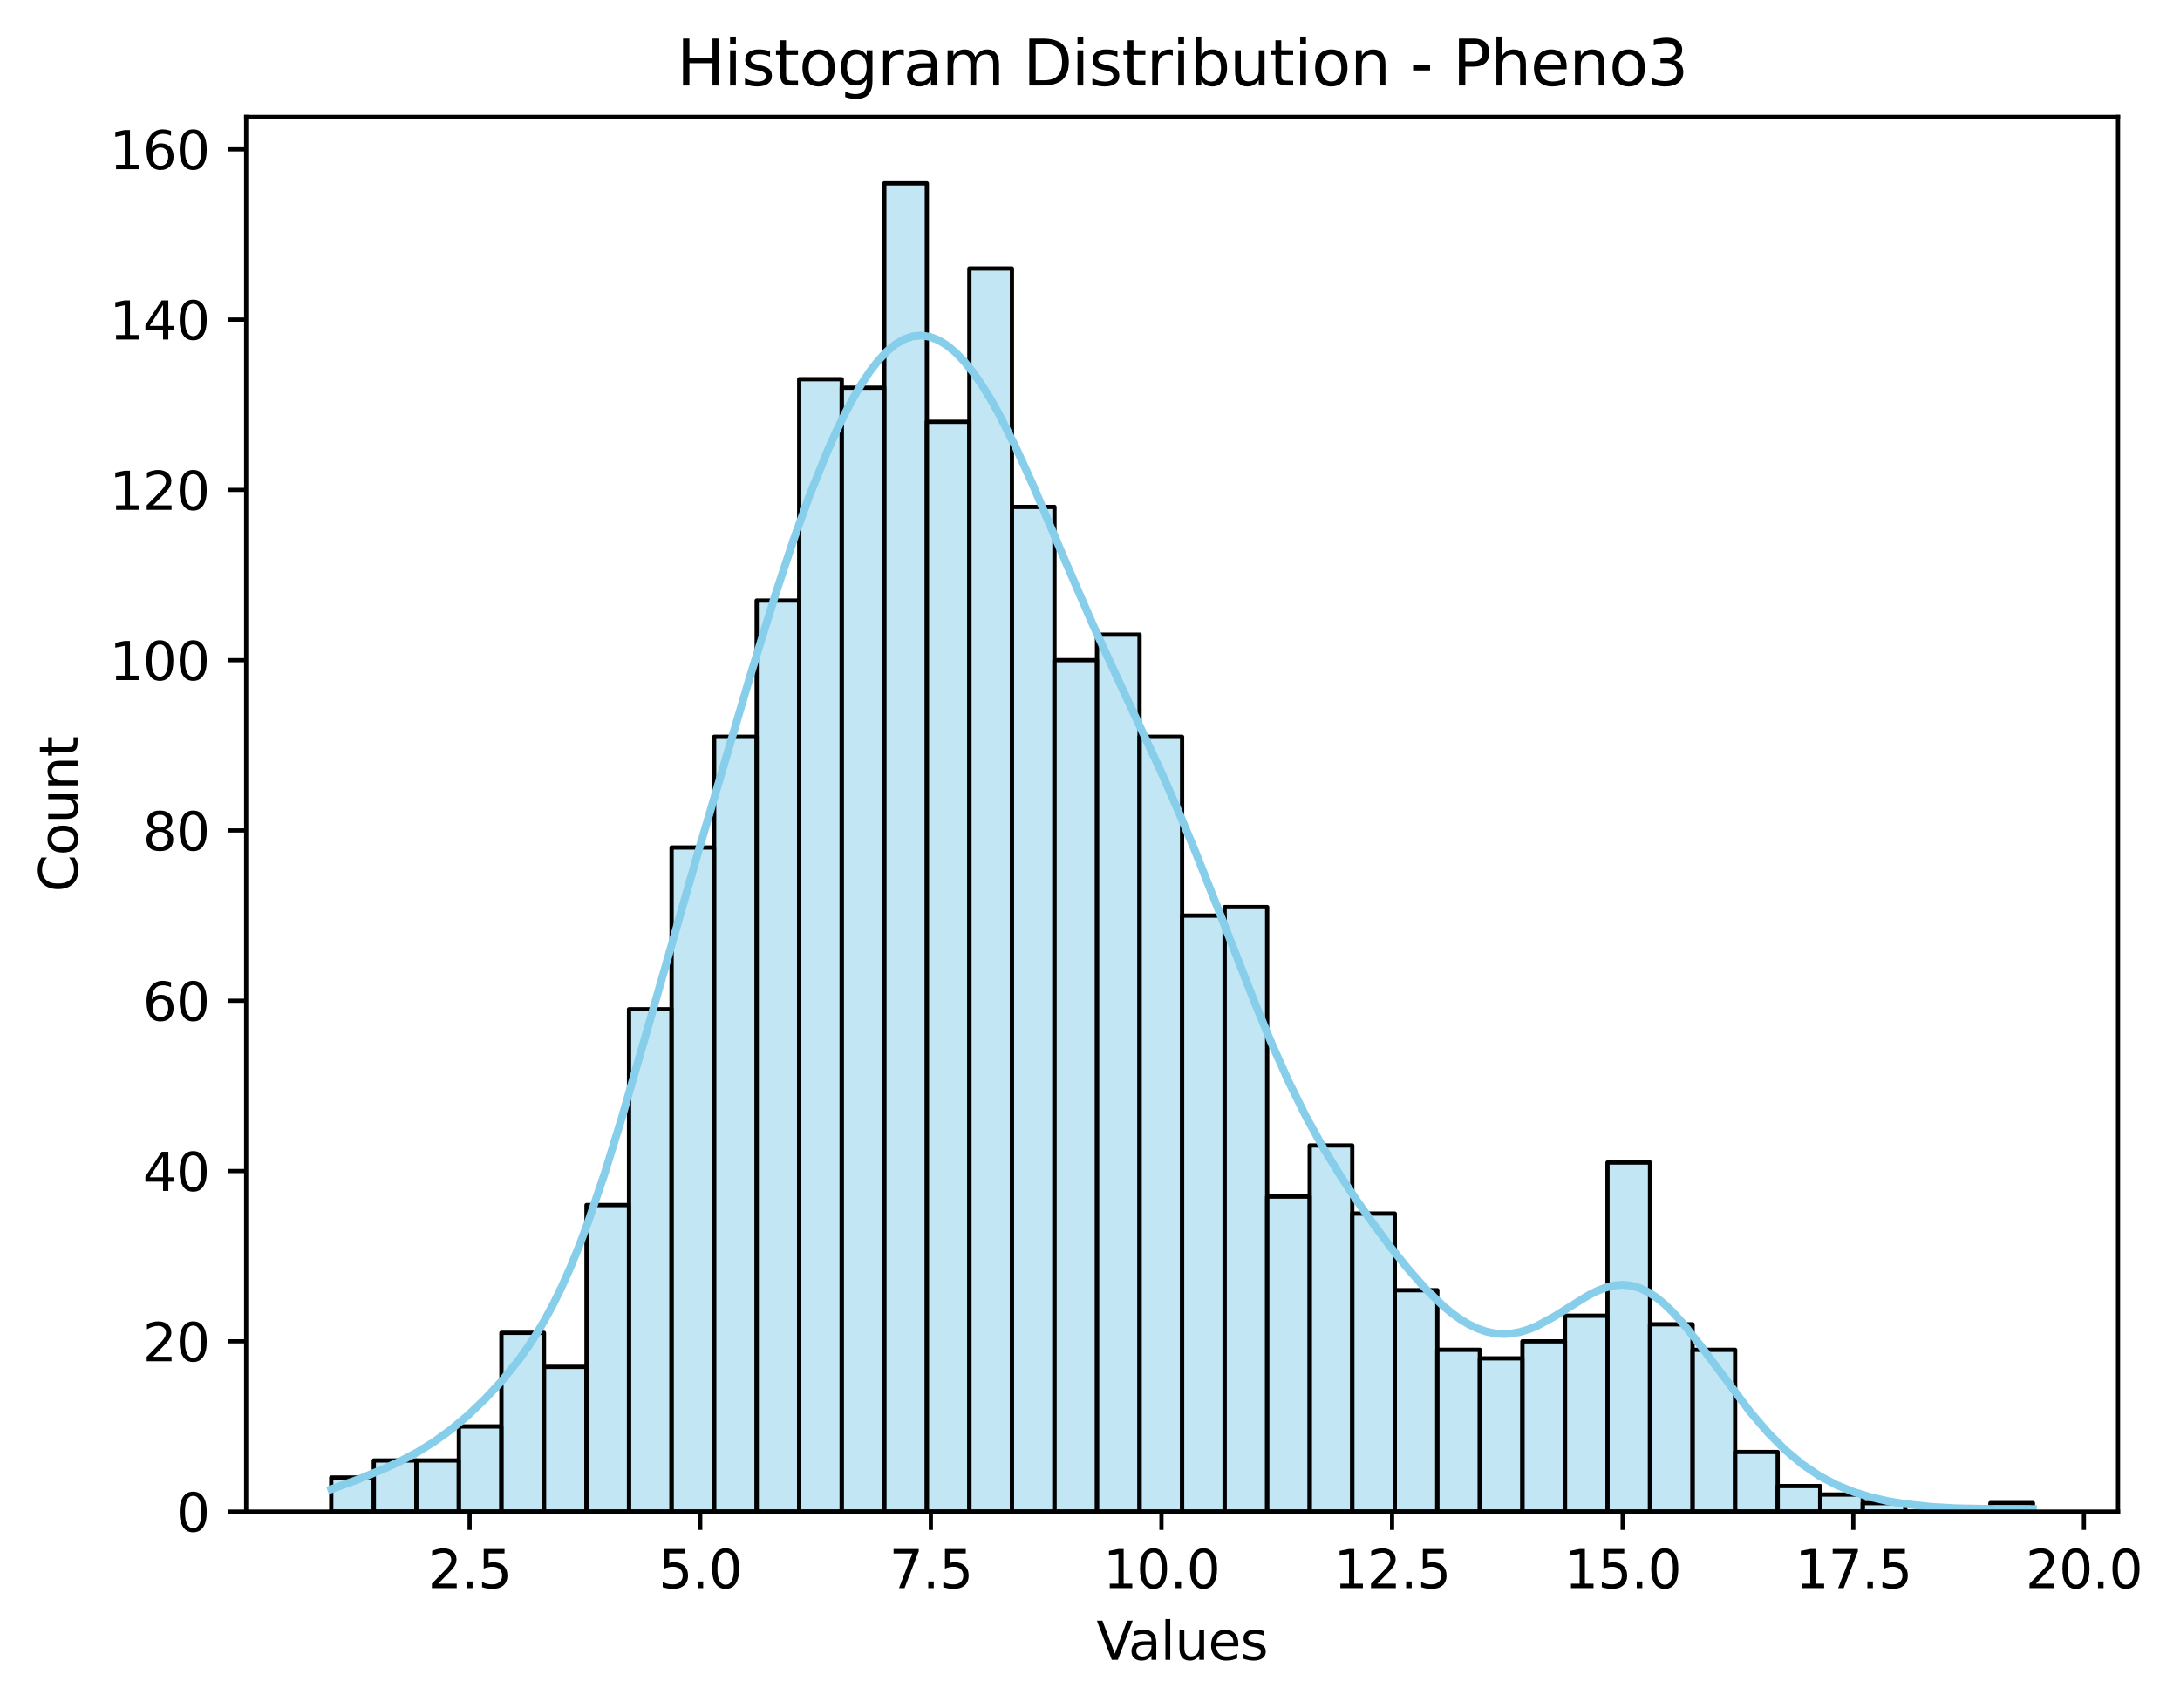 <?xml version="1.0" encoding="utf-8" standalone="no"?>
<!DOCTYPE svg PUBLIC "-//W3C//DTD SVG 1.1//EN"
  "http://www.w3.org/Graphics/SVG/1.1/DTD/svg11.dtd">
<svg xmlns:xlink="http://www.w3.org/1999/xlink" width="415.912pt" height="325.986pt" viewBox="0 0 415.912 325.986" xmlns="http://www.w3.org/2000/svg" version="1.1">
 <defs>
  <style type="text/css">*{stroke-linejoin: round; stroke-linecap: butt}</style>
 </defs>
 <g id="figure_1">
  <g id="patch_1">
   <path d="M 0 325.986 
L 415.912 325.986 
L 415.912 0 
L 0 0 
z
" style="fill: #ffffff"/>
  </g>
  <g id="axes_1">
   <g id="patch_2">
    <path d="M 46.966 288.43 
L 404.086 288.43 
L 404.086 22.318 
L 46.966 22.318 
z
" style="fill: #ffffff"/>
   </g>
   <g id="patch_3">
    <path d="M 63.198 288.43 
L 71.315 288.43 
L 71.315 281.932 
L 63.198 281.932 
z
" clip-path="url(#paf538c83ca)" style="fill: #87ceeb; fill-opacity: 0.5; stroke: #000000; stroke-width: 0.812; stroke-linejoin: miter"/>
   </g>
   <g id="patch_4">
    <path d="M 71.315 288.43 
L 79.431 288.43 
L 79.431 278.682 
L 71.315 278.682 
z
" clip-path="url(#paf538c83ca)" style="fill: #87ceeb; fill-opacity: 0.5; stroke: #000000; stroke-width: 0.812; stroke-linejoin: miter"/>
   </g>
   <g id="patch_5">
    <path d="M 79.431 288.43 
L 87.547 288.43 
L 87.547 278.682 
L 79.431 278.682 
z
" clip-path="url(#paf538c83ca)" style="fill: #87ceeb; fill-opacity: 0.5; stroke: #000000; stroke-width: 0.812; stroke-linejoin: miter"/>
   </g>
   <g id="patch_6">
    <path d="M 87.547 288.43 
L 95.664 288.43 
L 95.664 272.184 
L 87.547 272.184 
z
" clip-path="url(#paf538c83ca)" style="fill: #87ceeb; fill-opacity: 0.5; stroke: #000000; stroke-width: 0.812; stroke-linejoin: miter"/>
   </g>
   <g id="patch_7">
    <path d="M 95.664 288.43 
L 103.78 288.43 
L 103.78 254.313 
L 95.664 254.313 
z
" clip-path="url(#paf538c83ca)" style="fill: #87ceeb; fill-opacity: 0.5; stroke: #000000; stroke-width: 0.812; stroke-linejoin: miter"/>
   </g>
   <g id="patch_8">
    <path d="M 103.78 288.43 
L 111.897 288.43 
L 111.897 260.812 
L 103.78 260.812 
z
" clip-path="url(#paf538c83ca)" style="fill: #87ceeb; fill-opacity: 0.5; stroke: #000000; stroke-width: 0.812; stroke-linejoin: miter"/>
   </g>
   <g id="patch_9">
    <path d="M 111.897 288.43 
L 120.013 288.43 
L 120.013 229.944 
L 111.897 229.944 
z
" clip-path="url(#paf538c83ca)" style="fill: #87ceeb; fill-opacity: 0.5; stroke: #000000; stroke-width: 0.812; stroke-linejoin: miter"/>
   </g>
   <g id="patch_10">
    <path d="M 120.013 288.43 
L 128.129 288.43 
L 128.129 192.578 
L 120.013 192.578 
z
" clip-path="url(#paf538c83ca)" style="fill: #87ceeb; fill-opacity: 0.5; stroke: #000000; stroke-width: 0.812; stroke-linejoin: miter"/>
   </g>
   <g id="patch_11">
    <path d="M 128.129 288.43 
L 136.246 288.43 
L 136.246 161.71 
L 128.129 161.71 
z
" clip-path="url(#paf538c83ca)" style="fill: #87ceeb; fill-opacity: 0.5; stroke: #000000; stroke-width: 0.812; stroke-linejoin: miter"/>
   </g>
   <g id="patch_12">
    <path d="M 136.246 288.43 
L 144.362 288.43 
L 144.362 140.59 
L 136.246 140.59 
z
" clip-path="url(#paf538c83ca)" style="fill: #87ceeb; fill-opacity: 0.5; stroke: #000000; stroke-width: 0.812; stroke-linejoin: miter"/>
   </g>
   <g id="patch_13">
    <path d="M 144.362 288.43 
L 152.478 288.43 
L 152.478 114.596 
L 144.362 114.596 
z
" clip-path="url(#paf538c83ca)" style="fill: #87ceeb; fill-opacity: 0.5; stroke: #000000; stroke-width: 0.812; stroke-linejoin: miter"/>
   </g>
   <g id="patch_14">
    <path d="M 152.478 288.43 
L 160.595 288.43 
L 160.595 72.356 
L 152.478 72.356 
z
" clip-path="url(#paf538c83ca)" style="fill: #87ceeb; fill-opacity: 0.5; stroke: #000000; stroke-width: 0.812; stroke-linejoin: miter"/>
   </g>
   <g id="patch_15">
    <path d="M 160.595 288.43 
L 168.711 288.43 
L 168.711 73.981 
L 160.595 73.981 
z
" clip-path="url(#paf538c83ca)" style="fill: #87ceeb; fill-opacity: 0.5; stroke: #000000; stroke-width: 0.812; stroke-linejoin: miter"/>
   </g>
   <g id="patch_16">
    <path d="M 168.711 288.43 
L 176.827 288.43 
L 176.827 34.99 
L 168.711 34.99 
z
" clip-path="url(#paf538c83ca)" style="fill: #87ceeb; fill-opacity: 0.5; stroke: #000000; stroke-width: 0.812; stroke-linejoin: miter"/>
   </g>
   <g id="patch_17">
    <path d="M 176.827 288.43 
L 184.944 288.43 
L 184.944 80.479 
L 176.827 80.479 
z
" clip-path="url(#paf538c83ca)" style="fill: #87ceeb; fill-opacity: 0.5; stroke: #000000; stroke-width: 0.812; stroke-linejoin: miter"/>
   </g>
   <g id="patch_18">
    <path d="M 184.944 288.43 
L 193.06 288.43 
L 193.06 51.236 
L 184.944 51.236 
z
" clip-path="url(#paf538c83ca)" style="fill: #87ceeb; fill-opacity: 0.5; stroke: #000000; stroke-width: 0.812; stroke-linejoin: miter"/>
   </g>
   <g id="patch_19">
    <path d="M 193.06 288.43 
L 201.177 288.43 
L 201.177 96.726 
L 193.06 96.726 
z
" clip-path="url(#paf538c83ca)" style="fill: #87ceeb; fill-opacity: 0.5; stroke: #000000; stroke-width: 0.812; stroke-linejoin: miter"/>
   </g>
   <g id="patch_20">
    <path d="M 201.177 288.43 
L 209.293 288.43 
L 209.293 125.969 
L 201.177 125.969 
z
" clip-path="url(#paf538c83ca)" style="fill: #87ceeb; fill-opacity: 0.5; stroke: #000000; stroke-width: 0.812; stroke-linejoin: miter"/>
   </g>
   <g id="patch_21">
    <path d="M 209.293 288.43 
L 217.409 288.43 
L 217.409 121.095 
L 209.293 121.095 
z
" clip-path="url(#paf538c83ca)" style="fill: #87ceeb; fill-opacity: 0.5; stroke: #000000; stroke-width: 0.812; stroke-linejoin: miter"/>
   </g>
   <g id="patch_22">
    <path d="M 217.409 288.43 
L 225.526 288.43 
L 225.526 140.59 
L 217.409 140.59 
z
" clip-path="url(#paf538c83ca)" style="fill: #87ceeb; fill-opacity: 0.5; stroke: #000000; stroke-width: 0.812; stroke-linejoin: miter"/>
   </g>
   <g id="patch_23">
    <path d="M 225.526 288.43 
L 233.642 288.43 
L 233.642 174.707 
L 225.526 174.707 
z
" clip-path="url(#paf538c83ca)" style="fill: #87ceeb; fill-opacity: 0.5; stroke: #000000; stroke-width: 0.812; stroke-linejoin: miter"/>
   </g>
   <g id="patch_24">
    <path d="M 233.642 288.43 
L 241.758 288.43 
L 241.758 173.082 
L 233.642 173.082 
z
" clip-path="url(#paf538c83ca)" style="fill: #87ceeb; fill-opacity: 0.5; stroke: #000000; stroke-width: 0.812; stroke-linejoin: miter"/>
   </g>
   <g id="patch_25">
    <path d="M 241.758 288.43 
L 249.875 288.43 
L 249.875 228.319 
L 241.758 228.319 
z
" clip-path="url(#paf538c83ca)" style="fill: #87ceeb; fill-opacity: 0.5; stroke: #000000; stroke-width: 0.812; stroke-linejoin: miter"/>
   </g>
   <g id="patch_26">
    <path d="M 249.875 288.43 
L 257.991 288.43 
L 257.991 218.572 
L 249.875 218.572 
z
" clip-path="url(#paf538c83ca)" style="fill: #87ceeb; fill-opacity: 0.5; stroke: #000000; stroke-width: 0.812; stroke-linejoin: miter"/>
   </g>
   <g id="patch_27">
    <path d="M 257.991 288.43 
L 266.107 288.43 
L 266.107 231.569 
L 257.991 231.569 
z
" clip-path="url(#paf538c83ca)" style="fill: #87ceeb; fill-opacity: 0.5; stroke: #000000; stroke-width: 0.812; stroke-linejoin: miter"/>
   </g>
   <g id="patch_28">
    <path d="M 266.107 288.43 
L 274.224 288.43 
L 274.224 246.19 
L 266.107 246.19 
z
" clip-path="url(#paf538c83ca)" style="fill: #87ceeb; fill-opacity: 0.5; stroke: #000000; stroke-width: 0.812; stroke-linejoin: miter"/>
   </g>
   <g id="patch_29">
    <path d="M 274.224 288.43 
L 282.34 288.43 
L 282.34 257.562 
L 274.224 257.562 
z
" clip-path="url(#paf538c83ca)" style="fill: #87ceeb; fill-opacity: 0.5; stroke: #000000; stroke-width: 0.812; stroke-linejoin: miter"/>
   </g>
   <g id="patch_30">
    <path d="M 282.34 288.43 
L 290.457 288.43 
L 290.457 259.187 
L 282.34 259.187 
z
" clip-path="url(#paf538c83ca)" style="fill: #87ceeb; fill-opacity: 0.5; stroke: #000000; stroke-width: 0.812; stroke-linejoin: miter"/>
   </g>
   <g id="patch_31">
    <path d="M 290.457 288.43 
L 298.573 288.43 
L 298.573 255.938 
L 290.457 255.938 
z
" clip-path="url(#paf538c83ca)" style="fill: #87ceeb; fill-opacity: 0.5; stroke: #000000; stroke-width: 0.812; stroke-linejoin: miter"/>
   </g>
   <g id="patch_32">
    <path d="M 298.573 288.43 
L 306.689 288.43 
L 306.689 251.064 
L 298.573 251.064 
z
" clip-path="url(#paf538c83ca)" style="fill: #87ceeb; fill-opacity: 0.5; stroke: #000000; stroke-width: 0.812; stroke-linejoin: miter"/>
   </g>
   <g id="patch_33">
    <path d="M 306.689 288.43 
L 314.806 288.43 
L 314.806 221.821 
L 306.689 221.821 
z
" clip-path="url(#paf538c83ca)" style="fill: #87ceeb; fill-opacity: 0.5; stroke: #000000; stroke-width: 0.812; stroke-linejoin: miter"/>
   </g>
   <g id="patch_34">
    <path d="M 314.806 288.43 
L 322.922 288.43 
L 322.922 252.689 
L 314.806 252.689 
z
" clip-path="url(#paf538c83ca)" style="fill: #87ceeb; fill-opacity: 0.5; stroke: #000000; stroke-width: 0.812; stroke-linejoin: miter"/>
   </g>
   <g id="patch_35">
    <path d="M 322.922 288.43 
L 331.038 288.43 
L 331.038 257.562 
L 322.922 257.562 
z
" clip-path="url(#paf538c83ca)" style="fill: #87ceeb; fill-opacity: 0.5; stroke: #000000; stroke-width: 0.812; stroke-linejoin: miter"/>
   </g>
   <g id="patch_36">
    <path d="M 331.038 288.43 
L 339.155 288.43 
L 339.155 277.058 
L 331.038 277.058 
z
" clip-path="url(#paf538c83ca)" style="fill: #87ceeb; fill-opacity: 0.5; stroke: #000000; stroke-width: 0.812; stroke-linejoin: miter"/>
   </g>
   <g id="patch_37">
    <path d="M 339.155 288.43 
L 347.271 288.43 
L 347.271 283.556 
L 339.155 283.556 
z
" clip-path="url(#paf538c83ca)" style="fill: #87ceeb; fill-opacity: 0.5; stroke: #000000; stroke-width: 0.812; stroke-linejoin: miter"/>
   </g>
   <g id="patch_38">
    <path d="M 347.271 288.43 
L 355.387 288.43 
L 355.387 285.181 
L 347.271 285.181 
z
" clip-path="url(#paf538c83ca)" style="fill: #87ceeb; fill-opacity: 0.5; stroke: #000000; stroke-width: 0.812; stroke-linejoin: miter"/>
   </g>
   <g id="patch_39">
    <path d="M 355.387 288.43 
L 363.504 288.43 
L 363.504 286.806 
L 355.387 286.806 
z
" clip-path="url(#paf538c83ca)" style="fill: #87ceeb; fill-opacity: 0.5; stroke: #000000; stroke-width: 0.812; stroke-linejoin: miter"/>
   </g>
   <g id="patch_40">
    <path d="M 363.504 288.43 
L 371.62 288.43 
L 371.62 288.43 
L 363.504 288.43 
z
" clip-path="url(#paf538c83ca)" style="fill: #87ceeb; fill-opacity: 0.5; stroke: #000000; stroke-width: 0.812; stroke-linejoin: miter"/>
   </g>
   <g id="patch_41">
    <path d="M 371.62 288.43 
L 379.737 288.43 
L 379.737 288.43 
L 371.62 288.43 
z
" clip-path="url(#paf538c83ca)" style="fill: #87ceeb; fill-opacity: 0.5; stroke: #000000; stroke-width: 0.812; stroke-linejoin: miter"/>
   </g>
   <g id="patch_42">
    <path d="M 379.737 288.43 
L 387.853 288.43 
L 387.853 286.806 
L 379.737 286.806 
z
" clip-path="url(#paf538c83ca)" style="fill: #87ceeb; fill-opacity: 0.5; stroke: #000000; stroke-width: 0.812; stroke-linejoin: miter"/>
   </g>
   <g id="matplotlib.axis_1">
    <g id="xtick_1">
     <g id="line2d_1">
      <defs>
       <path id="mfb0c96a88d" d="M 0 0 
L 0 3.5 
" style="stroke: #000000; stroke-width: 0.8"/>
      </defs>
      <g>
       <use xlink:href="#mfb0c96a88d" x="89.597" y="288.43" style="stroke: #000000; stroke-width: 0.8"/>
      </g>
     </g>
     <g id="text_1">
      <!-- 2.5 -->
      <g transform="translate(81.645 303.029)scale(0.1 -0.1)">
       <defs>
        <path id="DejaVuSans-32" d="M 1228 531 
L 3431 531 
L 3431 0 
L 469 0 
L 469 531 
Q 828 903 1448 1529 
Q 2069 2156 2228 2338 
Q 2531 2678 2651 2914 
Q 2772 3150 2772 3378 
Q 2772 3750 2511 3984 
Q 2250 4219 1831 4219 
Q 1534 4219 1204 4116 
Q 875 4013 500 3803 
L 500 4441 
Q 881 4594 1212 4672 
Q 1544 4750 1819 4750 
Q 2544 4750 2975 4387 
Q 3406 4025 3406 3419 
Q 3406 3131 3298 2873 
Q 3191 2616 2906 2266 
Q 2828 2175 2409 1742 
Q 1991 1309 1228 531 
z
" transform="scale(0.016)"/>
        <path id="DejaVuSans-2e" d="M 684 794 
L 1344 794 
L 1344 0 
L 684 0 
L 684 794 
z
" transform="scale(0.016)"/>
        <path id="DejaVuSans-35" d="M 691 4666 
L 3169 4666 
L 3169 4134 
L 1269 4134 
L 1269 2991 
Q 1406 3038 1543 3061 
Q 1681 3084 1819 3084 
Q 2600 3084 3056 2656 
Q 3513 2228 3513 1497 
Q 3513 744 3044 326 
Q 2575 -91 1722 -91 
Q 1428 -91 1123 -41 
Q 819 9 494 109 
L 494 744 
Q 775 591 1075 516 
Q 1375 441 1709 441 
Q 2250 441 2565 725 
Q 2881 1009 2881 1497 
Q 2881 1984 2565 2268 
Q 2250 2553 1709 2553 
Q 1456 2553 1204 2497 
Q 953 2441 691 2322 
L 691 4666 
z
" transform="scale(0.016)"/>
       </defs>
       <use xlink:href="#DejaVuSans-32"/>
       <use xlink:href="#DejaVuSans-2e" x="63.623"/>
       <use xlink:href="#DejaVuSans-35" x="95.41"/>
      </g>
     </g>
    </g>
    <g id="xtick_2">
     <g id="line2d_2">
      <g>
       <use xlink:href="#mfb0c96a88d" x="133.594" y="288.43" style="stroke: #000000; stroke-width: 0.8"/>
      </g>
     </g>
     <g id="text_2">
      <!-- 5.0 -->
      <g transform="translate(125.643 303.029)scale(0.1 -0.1)">
       <defs>
        <path id="DejaVuSans-30" d="M 2034 4250 
Q 1547 4250 1301 3770 
Q 1056 3291 1056 2328 
Q 1056 1369 1301 889 
Q 1547 409 2034 409 
Q 2525 409 2770 889 
Q 3016 1369 3016 2328 
Q 3016 3291 2770 3770 
Q 2525 4250 2034 4250 
z
M 2034 4750 
Q 2819 4750 3233 4129 
Q 3647 3509 3647 2328 
Q 3647 1150 3233 529 
Q 2819 -91 2034 -91 
Q 1250 -91 836 529 
Q 422 1150 422 2328 
Q 422 3509 836 4129 
Q 1250 4750 2034 4750 
z
" transform="scale(0.016)"/>
       </defs>
       <use xlink:href="#DejaVuSans-35"/>
       <use xlink:href="#DejaVuSans-2e" x="63.623"/>
       <use xlink:href="#DejaVuSans-30" x="95.41"/>
      </g>
     </g>
    </g>
    <g id="xtick_3">
     <g id="line2d_3">
      <g>
       <use xlink:href="#mfb0c96a88d" x="177.592" y="288.43" style="stroke: #000000; stroke-width: 0.8"/>
      </g>
     </g>
     <g id="text_3">
      <!-- 7.5 -->
      <g transform="translate(169.64 303.029)scale(0.1 -0.1)">
       <defs>
        <path id="DejaVuSans-37" d="M 525 4666 
L 3525 4666 
L 3525 4397 
L 1831 0 
L 1172 0 
L 2766 4134 
L 525 4134 
L 525 4666 
z
" transform="scale(0.016)"/>
       </defs>
       <use xlink:href="#DejaVuSans-37"/>
       <use xlink:href="#DejaVuSans-2e" x="63.623"/>
       <use xlink:href="#DejaVuSans-35" x="95.41"/>
      </g>
     </g>
    </g>
    <g id="xtick_4">
     <g id="line2d_4">
      <g>
       <use xlink:href="#mfb0c96a88d" x="221.589" y="288.43" style="stroke: #000000; stroke-width: 0.8"/>
      </g>
     </g>
     <g id="text_4">
      <!-- 10.0 -->
      <g transform="translate(210.456 303.029)scale(0.1 -0.1)">
       <defs>
        <path id="DejaVuSans-31" d="M 794 531 
L 1825 531 
L 1825 4091 
L 703 3866 
L 703 4441 
L 1819 4666 
L 2450 4666 
L 2450 531 
L 3481 531 
L 3481 0 
L 794 0 
L 794 531 
z
" transform="scale(0.016)"/>
       </defs>
       <use xlink:href="#DejaVuSans-31"/>
       <use xlink:href="#DejaVuSans-30" x="63.623"/>
       <use xlink:href="#DejaVuSans-2e" x="127.246"/>
       <use xlink:href="#DejaVuSans-30" x="159.033"/>
      </g>
     </g>
    </g>
    <g id="xtick_5">
     <g id="line2d_5">
      <g>
       <use xlink:href="#mfb0c96a88d" x="265.587" y="288.43" style="stroke: #000000; stroke-width: 0.8"/>
      </g>
     </g>
     <g id="text_5">
      <!-- 12.5 -->
      <g transform="translate(254.454 303.029)scale(0.1 -0.1)">
       <use xlink:href="#DejaVuSans-31"/>
       <use xlink:href="#DejaVuSans-32" x="63.623"/>
       <use xlink:href="#DejaVuSans-2e" x="127.246"/>
       <use xlink:href="#DejaVuSans-35" x="159.033"/>
      </g>
     </g>
    </g>
    <g id="xtick_6">
     <g id="line2d_6">
      <g>
       <use xlink:href="#mfb0c96a88d" x="309.584" y="288.43" style="stroke: #000000; stroke-width: 0.8"/>
      </g>
     </g>
     <g id="text_6">
      <!-- 15.0 -->
      <g transform="translate(298.451 303.029)scale(0.1 -0.1)">
       <use xlink:href="#DejaVuSans-31"/>
       <use xlink:href="#DejaVuSans-35" x="63.623"/>
       <use xlink:href="#DejaVuSans-2e" x="127.246"/>
       <use xlink:href="#DejaVuSans-30" x="159.033"/>
      </g>
     </g>
    </g>
    <g id="xtick_7">
     <g id="line2d_7">
      <g>
       <use xlink:href="#mfb0c96a88d" x="353.581" y="288.43" style="stroke: #000000; stroke-width: 0.8"/>
      </g>
     </g>
     <g id="text_7">
      <!-- 17.5 -->
      <g transform="translate(342.449 303.029)scale(0.1 -0.1)">
       <use xlink:href="#DejaVuSans-31"/>
       <use xlink:href="#DejaVuSans-37" x="63.623"/>
       <use xlink:href="#DejaVuSans-2e" x="127.246"/>
       <use xlink:href="#DejaVuSans-35" x="159.033"/>
      </g>
     </g>
    </g>
    <g id="xtick_8">
     <g id="line2d_8">
      <g>
       <use xlink:href="#mfb0c96a88d" x="397.579" y="288.43" style="stroke: #000000; stroke-width: 0.8"/>
      </g>
     </g>
     <g id="text_8">
      <!-- 20.0 -->
      <g transform="translate(386.446 303.029)scale(0.1 -0.1)">
       <use xlink:href="#DejaVuSans-32"/>
       <use xlink:href="#DejaVuSans-30" x="63.623"/>
       <use xlink:href="#DejaVuSans-2e" x="127.246"/>
       <use xlink:href="#DejaVuSans-30" x="159.033"/>
      </g>
     </g>
    </g>
    <g id="text_9">
     <!-- Values -->
     <g transform="translate(209.19 316.707)scale(0.1 -0.1)">
      <defs>
       <path id="DejaVuSans-56" d="M 1831 0 
L 50 4666 
L 709 4666 
L 2188 738 
L 3669 4666 
L 4325 4666 
L 2547 0 
L 1831 0 
z
" transform="scale(0.016)"/>
       <path id="DejaVuSans-61" d="M 2194 1759 
Q 1497 1759 1228 1600 
Q 959 1441 959 1056 
Q 959 750 1161 570 
Q 1363 391 1709 391 
Q 2188 391 2477 730 
Q 2766 1069 2766 1631 
L 2766 1759 
L 2194 1759 
z
M 3341 1997 
L 3341 0 
L 2766 0 
L 2766 531 
Q 2569 213 2275 61 
Q 1981 -91 1556 -91 
Q 1019 -91 701 211 
Q 384 513 384 1019 
Q 384 1609 779 1909 
Q 1175 2209 1959 2209 
L 2766 2209 
L 2766 2266 
Q 2766 2663 2505 2880 
Q 2244 3097 1772 3097 
Q 1472 3097 1187 3025 
Q 903 2953 641 2809 
L 641 3341 
Q 956 3463 1253 3523 
Q 1550 3584 1831 3584 
Q 2591 3584 2966 3190 
Q 3341 2797 3341 1997 
z
" transform="scale(0.016)"/>
       <path id="DejaVuSans-6c" d="M 603 4863 
L 1178 4863 
L 1178 0 
L 603 0 
L 603 4863 
z
" transform="scale(0.016)"/>
       <path id="DejaVuSans-75" d="M 544 1381 
L 544 3500 
L 1119 3500 
L 1119 1403 
Q 1119 906 1312 657 
Q 1506 409 1894 409 
Q 2359 409 2629 706 
Q 2900 1003 2900 1516 
L 2900 3500 
L 3475 3500 
L 3475 0 
L 2900 0 
L 2900 538 
Q 2691 219 2414 64 
Q 2138 -91 1772 -91 
Q 1169 -91 856 284 
Q 544 659 544 1381 
z
M 1991 3584 
L 1991 3584 
z
" transform="scale(0.016)"/>
       <path id="DejaVuSans-65" d="M 3597 1894 
L 3597 1613 
L 953 1613 
Q 991 1019 1311 708 
Q 1631 397 2203 397 
Q 2534 397 2845 478 
Q 3156 559 3463 722 
L 3463 178 
Q 3153 47 2828 -22 
Q 2503 -91 2169 -91 
Q 1331 -91 842 396 
Q 353 884 353 1716 
Q 353 2575 817 3079 
Q 1281 3584 2069 3584 
Q 2775 3584 3186 3129 
Q 3597 2675 3597 1894 
z
M 3022 2063 
Q 3016 2534 2758 2815 
Q 2500 3097 2075 3097 
Q 1594 3097 1305 2825 
Q 1016 2553 972 2059 
L 3022 2063 
z
" transform="scale(0.016)"/>
       <path id="DejaVuSans-73" d="M 2834 3397 
L 2834 2853 
Q 2591 2978 2328 3040 
Q 2066 3103 1784 3103 
Q 1356 3103 1142 2972 
Q 928 2841 928 2578 
Q 928 2378 1081 2264 
Q 1234 2150 1697 2047 
L 1894 2003 
Q 2506 1872 2764 1633 
Q 3022 1394 3022 966 
Q 3022 478 2636 193 
Q 2250 -91 1575 -91 
Q 1294 -91 989 -36 
Q 684 19 347 128 
L 347 722 
Q 666 556 975 473 
Q 1284 391 1588 391 
Q 1994 391 2212 530 
Q 2431 669 2431 922 
Q 2431 1156 2273 1281 
Q 2116 1406 1581 1522 
L 1381 1569 
Q 847 1681 609 1914 
Q 372 2147 372 2553 
Q 372 3047 722 3315 
Q 1072 3584 1716 3584 
Q 2034 3584 2315 3537 
Q 2597 3491 2834 3397 
z
" transform="scale(0.016)"/>
      </defs>
      <use xlink:href="#DejaVuSans-56"/>
      <use xlink:href="#DejaVuSans-61" x="60.658"/>
      <use xlink:href="#DejaVuSans-6c" x="121.938"/>
      <use xlink:href="#DejaVuSans-75" x="149.721"/>
      <use xlink:href="#DejaVuSans-65" x="213.1"/>
      <use xlink:href="#DejaVuSans-73" x="274.623"/>
     </g>
    </g>
   </g>
   <g id="matplotlib.axis_2">
    <g id="ytick_1">
     <g id="line2d_9">
      <defs>
       <path id="mde69ea9f2f" d="M 0 0 
L -3.5 0 
" style="stroke: #000000; stroke-width: 0.8"/>
      </defs>
      <g>
       <use xlink:href="#mde69ea9f2f" x="46.966" y="288.43" style="stroke: #000000; stroke-width: 0.8"/>
      </g>
     </g>
     <g id="text_10">
      <!-- 0 -->
      <g transform="translate(33.603 292.229)scale(0.1 -0.1)">
       <use xlink:href="#DejaVuSans-30"/>
      </g>
     </g>
    </g>
    <g id="ytick_2">
     <g id="line2d_10">
      <g>
       <use xlink:href="#mde69ea9f2f" x="46.966" y="255.938" style="stroke: #000000; stroke-width: 0.8"/>
      </g>
     </g>
     <g id="text_11">
      <!-- 20 -->
      <g transform="translate(27.241 259.737)scale(0.1 -0.1)">
       <use xlink:href="#DejaVuSans-32"/>
       <use xlink:href="#DejaVuSans-30" x="63.623"/>
      </g>
     </g>
    </g>
    <g id="ytick_3">
     <g id="line2d_11">
      <g>
       <use xlink:href="#mde69ea9f2f" x="46.966" y="223.446" style="stroke: #000000; stroke-width: 0.8"/>
      </g>
     </g>
     <g id="text_12">
      <!-- 40 -->
      <g transform="translate(27.241 227.245)scale(0.1 -0.1)">
       <defs>
        <path id="DejaVuSans-34" d="M 2419 4116 
L 825 1625 
L 2419 1625 
L 2419 4116 
z
M 2253 4666 
L 3047 4666 
L 3047 1625 
L 3713 1625 
L 3713 1100 
L 3047 1100 
L 3047 0 
L 2419 0 
L 2419 1100 
L 313 1100 
L 313 1709 
L 2253 4666 
z
" transform="scale(0.016)"/>
       </defs>
       <use xlink:href="#DejaVuSans-34"/>
       <use xlink:href="#DejaVuSans-30" x="63.623"/>
      </g>
     </g>
    </g>
    <g id="ytick_4">
     <g id="line2d_12">
      <g>
       <use xlink:href="#mde69ea9f2f" x="46.966" y="190.953" style="stroke: #000000; stroke-width: 0.8"/>
      </g>
     </g>
     <g id="text_13">
      <!-- 60 -->
      <g transform="translate(27.241 194.752)scale(0.1 -0.1)">
       <defs>
        <path id="DejaVuSans-36" d="M 2113 2584 
Q 1688 2584 1439 2293 
Q 1191 2003 1191 1497 
Q 1191 994 1439 701 
Q 1688 409 2113 409 
Q 2538 409 2786 701 
Q 3034 994 3034 1497 
Q 3034 2003 2786 2293 
Q 2538 2584 2113 2584 
z
M 3366 4563 
L 3366 3988 
Q 3128 4100 2886 4159 
Q 2644 4219 2406 4219 
Q 1781 4219 1451 3797 
Q 1122 3375 1075 2522 
Q 1259 2794 1537 2939 
Q 1816 3084 2150 3084 
Q 2853 3084 3261 2657 
Q 3669 2231 3669 1497 
Q 3669 778 3244 343 
Q 2819 -91 2113 -91 
Q 1303 -91 875 529 
Q 447 1150 447 2328 
Q 447 3434 972 4092 
Q 1497 4750 2381 4750 
Q 2619 4750 2861 4703 
Q 3103 4656 3366 4563 
z
" transform="scale(0.016)"/>
       </defs>
       <use xlink:href="#DejaVuSans-36"/>
       <use xlink:href="#DejaVuSans-30" x="63.623"/>
      </g>
     </g>
    </g>
    <g id="ytick_5">
     <g id="line2d_13">
      <g>
       <use xlink:href="#mde69ea9f2f" x="46.966" y="158.461" style="stroke: #000000; stroke-width: 0.8"/>
      </g>
     </g>
     <g id="text_14">
      <!-- 80 -->
      <g transform="translate(27.241 162.26)scale(0.1 -0.1)">
       <defs>
        <path id="DejaVuSans-38" d="M 2034 2216 
Q 1584 2216 1326 1975 
Q 1069 1734 1069 1313 
Q 1069 891 1326 650 
Q 1584 409 2034 409 
Q 2484 409 2743 651 
Q 3003 894 3003 1313 
Q 3003 1734 2745 1975 
Q 2488 2216 2034 2216 
z
M 1403 2484 
Q 997 2584 770 2862 
Q 544 3141 544 3541 
Q 544 4100 942 4425 
Q 1341 4750 2034 4750 
Q 2731 4750 3128 4425 
Q 3525 4100 3525 3541 
Q 3525 3141 3298 2862 
Q 3072 2584 2669 2484 
Q 3125 2378 3379 2068 
Q 3634 1759 3634 1313 
Q 3634 634 3220 271 
Q 2806 -91 2034 -91 
Q 1263 -91 848 271 
Q 434 634 434 1313 
Q 434 1759 690 2068 
Q 947 2378 1403 2484 
z
M 1172 3481 
Q 1172 3119 1398 2916 
Q 1625 2713 2034 2713 
Q 2441 2713 2670 2916 
Q 2900 3119 2900 3481 
Q 2900 3844 2670 4047 
Q 2441 4250 2034 4250 
Q 1625 4250 1398 4047 
Q 1172 3844 1172 3481 
z
" transform="scale(0.016)"/>
       </defs>
       <use xlink:href="#DejaVuSans-38"/>
       <use xlink:href="#DejaVuSans-30" x="63.623"/>
      </g>
     </g>
    </g>
    <g id="ytick_6">
     <g id="line2d_14">
      <g>
       <use xlink:href="#mde69ea9f2f" x="46.966" y="125.969" style="stroke: #000000; stroke-width: 0.8"/>
      </g>
     </g>
     <g id="text_15">
      <!-- 100 -->
      <g transform="translate(20.878 129.768)scale(0.1 -0.1)">
       <use xlink:href="#DejaVuSans-31"/>
       <use xlink:href="#DejaVuSans-30" x="63.623"/>
       <use xlink:href="#DejaVuSans-30" x="127.246"/>
      </g>
     </g>
    </g>
    <g id="ytick_7">
     <g id="line2d_15">
      <g>
       <use xlink:href="#mde69ea9f2f" x="46.966" y="93.476" style="stroke: #000000; stroke-width: 0.8"/>
      </g>
     </g>
     <g id="text_16">
      <!-- 120 -->
      <g transform="translate(20.878 97.275)scale(0.1 -0.1)">
       <use xlink:href="#DejaVuSans-31"/>
       <use xlink:href="#DejaVuSans-32" x="63.623"/>
       <use xlink:href="#DejaVuSans-30" x="127.246"/>
      </g>
     </g>
    </g>
    <g id="ytick_8">
     <g id="line2d_16">
      <g>
       <use xlink:href="#mde69ea9f2f" x="46.966" y="60.984" style="stroke: #000000; stroke-width: 0.8"/>
      </g>
     </g>
     <g id="text_17">
      <!-- 140 -->
      <g transform="translate(20.878 64.783)scale(0.1 -0.1)">
       <use xlink:href="#DejaVuSans-31"/>
       <use xlink:href="#DejaVuSans-34" x="63.623"/>
       <use xlink:href="#DejaVuSans-30" x="127.246"/>
      </g>
     </g>
    </g>
    <g id="ytick_9">
     <g id="line2d_17">
      <g>
       <use xlink:href="#mde69ea9f2f" x="46.966" y="28.492" style="stroke: #000000; stroke-width: 0.8"/>
      </g>
     </g>
     <g id="text_18">
      <!-- 160 -->
      <g transform="translate(20.878 32.291)scale(0.1 -0.1)">
       <use xlink:href="#DejaVuSans-31"/>
       <use xlink:href="#DejaVuSans-36" x="63.623"/>
       <use xlink:href="#DejaVuSans-30" x="127.246"/>
      </g>
     </g>
    </g>
    <g id="text_19">
     <!-- Count -->
     <g transform="translate(14.798 170.223)rotate(-90)scale(0.1 -0.1)">
      <defs>
       <path id="DejaVuSans-43" d="M 4122 4306 
L 4122 3641 
Q 3803 3938 3442 4084 
Q 3081 4231 2675 4231 
Q 1875 4231 1450 3742 
Q 1025 3253 1025 2328 
Q 1025 1406 1450 917 
Q 1875 428 2675 428 
Q 3081 428 3442 575 
Q 3803 722 4122 1019 
L 4122 359 
Q 3791 134 3420 21 
Q 3050 -91 2638 -91 
Q 1578 -91 968 557 
Q 359 1206 359 2328 
Q 359 3453 968 4101 
Q 1578 4750 2638 4750 
Q 3056 4750 3426 4639 
Q 3797 4528 4122 4306 
z
" transform="scale(0.016)"/>
       <path id="DejaVuSans-6f" d="M 1959 3097 
Q 1497 3097 1228 2736 
Q 959 2375 959 1747 
Q 959 1119 1226 758 
Q 1494 397 1959 397 
Q 2419 397 2687 759 
Q 2956 1122 2956 1747 
Q 2956 2369 2687 2733 
Q 2419 3097 1959 3097 
z
M 1959 3584 
Q 2709 3584 3137 3096 
Q 3566 2609 3566 1747 
Q 3566 888 3137 398 
Q 2709 -91 1959 -91 
Q 1206 -91 779 398 
Q 353 888 353 1747 
Q 353 2609 779 3096 
Q 1206 3584 1959 3584 
z
" transform="scale(0.016)"/>
       <path id="DejaVuSans-6e" d="M 3513 2113 
L 3513 0 
L 2938 0 
L 2938 2094 
Q 2938 2591 2744 2837 
Q 2550 3084 2163 3084 
Q 1697 3084 1428 2787 
Q 1159 2491 1159 1978 
L 1159 0 
L 581 0 
L 581 3500 
L 1159 3500 
L 1159 2956 
Q 1366 3272 1645 3428 
Q 1925 3584 2291 3584 
Q 2894 3584 3203 3211 
Q 3513 2838 3513 2113 
z
" transform="scale(0.016)"/>
       <path id="DejaVuSans-74" d="M 1172 4494 
L 1172 3500 
L 2356 3500 
L 2356 3053 
L 1172 3053 
L 1172 1153 
Q 1172 725 1289 603 
Q 1406 481 1766 481 
L 2356 481 
L 2356 0 
L 1766 0 
Q 1100 0 847 248 
Q 594 497 594 1153 
L 594 3053 
L 172 3053 
L 172 3500 
L 594 3500 
L 594 4494 
L 1172 4494 
z
" transform="scale(0.016)"/>
      </defs>
      <use xlink:href="#DejaVuSans-43"/>
      <use xlink:href="#DejaVuSans-6f" x="69.824"/>
      <use xlink:href="#DejaVuSans-75" x="131.006"/>
      <use xlink:href="#DejaVuSans-6e" x="194.385"/>
      <use xlink:href="#DejaVuSans-74" x="257.764"/>
     </g>
    </g>
   </g>
   <g id="line2d_18">
    <path d="M 63.198 284.16 
L 68.093 282.376 
L 72.987 280.38 
L 76.25 278.878 
L 79.513 277.157 
L 82.776 275.14 
L 86.038 272.774 
L 89.301 270.037 
L 92.564 266.92 
L 95.827 263.385 
L 99.09 259.317 
L 100.721 257.023 
L 102.353 254.514 
L 103.984 251.758 
L 105.616 248.721 
L 107.247 245.378 
L 108.878 241.709 
L 110.51 237.704 
L 112.141 233.368 
L 115.404 223.776 
L 118.667 213.187 
L 123.561 196.244 
L 133.35 162.092 
L 143.138 128.958 
L 148.033 113.14 
L 151.296 103.301 
L 154.558 94.266 
L 157.821 86.178 
L 159.453 82.524 
L 161.084 79.148 
L 162.716 76.064 
L 164.347 73.291 
L 165.978 70.846 
L 167.61 68.75 
L 169.241 67.021 
L 170.873 65.674 
L 172.504 64.723 
L 174.136 64.172 
L 175.767 64.021 
L 177.398 64.264 
L 179.03 64.891 
L 180.661 65.888 
L 182.293 67.24 
L 183.924 68.931 
L 185.556 70.943 
L 187.187 73.259 
L 188.818 75.862 
L 190.45 78.732 
L 193.713 85.173 
L 196.976 92.345 
L 203.501 107.671 
L 208.396 118.952 
L 213.29 129.628 
L 221.447 147.111 
L 224.71 154.512 
L 227.973 162.304 
L 232.867 174.631 
L 239.393 191.323 
L 242.656 199.213 
L 245.918 206.502 
L 249.181 213.089 
L 252.444 218.994 
L 255.707 224.331 
L 258.97 229.245 
L 262.233 233.854 
L 265.496 238.208 
L 268.759 242.275 
L 272.021 245.964 
L 275.284 249.145 
L 276.916 250.504 
L 278.547 251.686 
L 280.179 252.678 
L 281.81 253.468 
L 283.441 254.045 
L 285.073 254.405 
L 286.704 254.543 
L 288.336 254.462 
L 289.967 254.169 
L 291.599 253.676 
L 293.23 253.004 
L 296.493 251.234 
L 303.019 247.173 
L 304.65 246.35 
L 306.281 245.71 
L 307.913 245.3 
L 309.544 245.157 
L 311.176 245.309 
L 312.807 245.77 
L 314.439 246.542 
L 316.07 247.615 
L 317.701 248.967 
L 319.333 250.569 
L 320.964 252.382 
L 324.227 256.473 
L 334.016 269.543 
L 337.279 273.34 
L 340.541 276.628 
L 343.804 279.372 
L 347.067 281.587 
L 350.33 283.326 
L 353.593 284.661 
L 356.856 285.669 
L 360.119 286.42 
L 363.381 286.972 
L 368.276 287.513 
L 373.17 287.797 
L 379.696 287.918 
L 387.853 287.942 
L 387.853 287.942 
" clip-path="url(#paf538c83ca)" style="fill: none; stroke: #87ceeb; stroke-width: 1.5; stroke-linecap: square"/>
   </g>
   <g id="patch_43">
    <path d="M 46.966 288.43 
L 46.966 22.318 
" style="fill: none; stroke: #000000; stroke-width: 0.8; stroke-linejoin: miter; stroke-linecap: square"/>
   </g>
   <g id="patch_44">
    <path d="M 404.086 288.43 
L 404.086 22.318 
" style="fill: none; stroke: #000000; stroke-width: 0.8; stroke-linejoin: miter; stroke-linecap: square"/>
   </g>
   <g id="patch_45">
    <path d="M 46.966 288.43 
L 404.086 288.43 
" style="fill: none; stroke: #000000; stroke-width: 0.8; stroke-linejoin: miter; stroke-linecap: square"/>
   </g>
   <g id="patch_46">
    <path d="M 46.966 22.318 
L 404.086 22.318 
" style="fill: none; stroke: #000000; stroke-width: 0.8; stroke-linejoin: miter; stroke-linecap: square"/>
   </g>
   <g id="text_20">
    <!-- Histogram Distribution - Pheno3 -->
    <g transform="translate(129.109 16.318)scale(0.12 -0.12)">
     <defs>
      <path id="DejaVuSans-48" d="M 628 4666 
L 1259 4666 
L 1259 2753 
L 3553 2753 
L 3553 4666 
L 4184 4666 
L 4184 0 
L 3553 0 
L 3553 2222 
L 1259 2222 
L 1259 0 
L 628 0 
L 628 4666 
z
" transform="scale(0.016)"/>
      <path id="DejaVuSans-69" d="M 603 3500 
L 1178 3500 
L 1178 0 
L 603 0 
L 603 3500 
z
M 603 4863 
L 1178 4863 
L 1178 4134 
L 603 4134 
L 603 4863 
z
" transform="scale(0.016)"/>
      <path id="DejaVuSans-67" d="M 2906 1791 
Q 2906 2416 2648 2759 
Q 2391 3103 1925 3103 
Q 1463 3103 1205 2759 
Q 947 2416 947 1791 
Q 947 1169 1205 825 
Q 1463 481 1925 481 
Q 2391 481 2648 825 
Q 2906 1169 2906 1791 
z
M 3481 434 
Q 3481 -459 3084 -895 
Q 2688 -1331 1869 -1331 
Q 1566 -1331 1297 -1286 
Q 1028 -1241 775 -1147 
L 775 -588 
Q 1028 -725 1275 -790 
Q 1522 -856 1778 -856 
Q 2344 -856 2625 -561 
Q 2906 -266 2906 331 
L 2906 616 
Q 2728 306 2450 153 
Q 2172 0 1784 0 
Q 1141 0 747 490 
Q 353 981 353 1791 
Q 353 2603 747 3093 
Q 1141 3584 1784 3584 
Q 2172 3584 2450 3431 
Q 2728 3278 2906 2969 
L 2906 3500 
L 3481 3500 
L 3481 434 
z
" transform="scale(0.016)"/>
      <path id="DejaVuSans-72" d="M 2631 2963 
Q 2534 3019 2420 3045 
Q 2306 3072 2169 3072 
Q 1681 3072 1420 2755 
Q 1159 2438 1159 1844 
L 1159 0 
L 581 0 
L 581 3500 
L 1159 3500 
L 1159 2956 
Q 1341 3275 1631 3429 
Q 1922 3584 2338 3584 
Q 2397 3584 2469 3576 
Q 2541 3569 2628 3553 
L 2631 2963 
z
" transform="scale(0.016)"/>
      <path id="DejaVuSans-6d" d="M 3328 2828 
Q 3544 3216 3844 3400 
Q 4144 3584 4550 3584 
Q 5097 3584 5394 3201 
Q 5691 2819 5691 2113 
L 5691 0 
L 5113 0 
L 5113 2094 
Q 5113 2597 4934 2840 
Q 4756 3084 4391 3084 
Q 3944 3084 3684 2787 
Q 3425 2491 3425 1978 
L 3425 0 
L 2847 0 
L 2847 2094 
Q 2847 2600 2669 2842 
Q 2491 3084 2119 3084 
Q 1678 3084 1418 2786 
Q 1159 2488 1159 1978 
L 1159 0 
L 581 0 
L 581 3500 
L 1159 3500 
L 1159 2956 
Q 1356 3278 1631 3431 
Q 1906 3584 2284 3584 
Q 2666 3584 2933 3390 
Q 3200 3197 3328 2828 
z
" transform="scale(0.016)"/>
      <path id="DejaVuSans-20" transform="scale(0.016)"/>
      <path id="DejaVuSans-44" d="M 1259 4147 
L 1259 519 
L 2022 519 
Q 2988 519 3436 956 
Q 3884 1394 3884 2338 
Q 3884 3275 3436 3711 
Q 2988 4147 2022 4147 
L 1259 4147 
z
M 628 4666 
L 1925 4666 
Q 3281 4666 3915 4102 
Q 4550 3538 4550 2338 
Q 4550 1131 3912 565 
Q 3275 0 1925 0 
L 628 0 
L 628 4666 
z
" transform="scale(0.016)"/>
      <path id="DejaVuSans-62" d="M 3116 1747 
Q 3116 2381 2855 2742 
Q 2594 3103 2138 3103 
Q 1681 3103 1420 2742 
Q 1159 2381 1159 1747 
Q 1159 1113 1420 752 
Q 1681 391 2138 391 
Q 2594 391 2855 752 
Q 3116 1113 3116 1747 
z
M 1159 2969 
Q 1341 3281 1617 3432 
Q 1894 3584 2278 3584 
Q 2916 3584 3314 3078 
Q 3713 2572 3713 1747 
Q 3713 922 3314 415 
Q 2916 -91 2278 -91 
Q 1894 -91 1617 61 
Q 1341 213 1159 525 
L 1159 0 
L 581 0 
L 581 4863 
L 1159 4863 
L 1159 2969 
z
" transform="scale(0.016)"/>
      <path id="DejaVuSans-2d" d="M 313 2009 
L 1997 2009 
L 1997 1497 
L 313 1497 
L 313 2009 
z
" transform="scale(0.016)"/>
      <path id="DejaVuSans-50" d="M 1259 4147 
L 1259 2394 
L 2053 2394 
Q 2494 2394 2734 2622 
Q 2975 2850 2975 3272 
Q 2975 3691 2734 3919 
Q 2494 4147 2053 4147 
L 1259 4147 
z
M 628 4666 
L 2053 4666 
Q 2838 4666 3239 4311 
Q 3641 3956 3641 3272 
Q 3641 2581 3239 2228 
Q 2838 1875 2053 1875 
L 1259 1875 
L 1259 0 
L 628 0 
L 628 4666 
z
" transform="scale(0.016)"/>
      <path id="DejaVuSans-68" d="M 3513 2113 
L 3513 0 
L 2938 0 
L 2938 2094 
Q 2938 2591 2744 2837 
Q 2550 3084 2163 3084 
Q 1697 3084 1428 2787 
Q 1159 2491 1159 1978 
L 1159 0 
L 581 0 
L 581 4863 
L 1159 4863 
L 1159 2956 
Q 1366 3272 1645 3428 
Q 1925 3584 2291 3584 
Q 2894 3584 3203 3211 
Q 3513 2838 3513 2113 
z
" transform="scale(0.016)"/>
      <path id="DejaVuSans-33" d="M 2597 2516 
Q 3050 2419 3304 2112 
Q 3559 1806 3559 1356 
Q 3559 666 3084 287 
Q 2609 -91 1734 -91 
Q 1441 -91 1130 -33 
Q 819 25 488 141 
L 488 750 
Q 750 597 1062 519 
Q 1375 441 1716 441 
Q 2309 441 2620 675 
Q 2931 909 2931 1356 
Q 2931 1769 2642 2001 
Q 2353 2234 1838 2234 
L 1294 2234 
L 1294 2753 
L 1863 2753 
Q 2328 2753 2575 2939 
Q 2822 3125 2822 3475 
Q 2822 3834 2567 4026 
Q 2313 4219 1838 4219 
Q 1578 4219 1281 4162 
Q 984 4106 628 3988 
L 628 4550 
Q 988 4650 1302 4700 
Q 1616 4750 1894 4750 
Q 2613 4750 3031 4423 
Q 3450 4097 3450 3541 
Q 3450 3153 3228 2886 
Q 3006 2619 2597 2516 
z
" transform="scale(0.016)"/>
     </defs>
     <use xlink:href="#DejaVuSans-48"/>
     <use xlink:href="#DejaVuSans-69" x="75.195"/>
     <use xlink:href="#DejaVuSans-73" x="102.979"/>
     <use xlink:href="#DejaVuSans-74" x="155.078"/>
     <use xlink:href="#DejaVuSans-6f" x="194.287"/>
     <use xlink:href="#DejaVuSans-67" x="255.469"/>
     <use xlink:href="#DejaVuSans-72" x="318.945"/>
     <use xlink:href="#DejaVuSans-61" x="360.059"/>
     <use xlink:href="#DejaVuSans-6d" x="421.338"/>
     <use xlink:href="#DejaVuSans-20" x="518.75"/>
     <use xlink:href="#DejaVuSans-44" x="550.537"/>
     <use xlink:href="#DejaVuSans-69" x="627.539"/>
     <use xlink:href="#DejaVuSans-73" x="655.322"/>
     <use xlink:href="#DejaVuSans-74" x="707.422"/>
     <use xlink:href="#DejaVuSans-72" x="746.631"/>
     <use xlink:href="#DejaVuSans-69" x="787.744"/>
     <use xlink:href="#DejaVuSans-62" x="815.527"/>
     <use xlink:href="#DejaVuSans-75" x="879.004"/>
     <use xlink:href="#DejaVuSans-74" x="942.383"/>
     <use xlink:href="#DejaVuSans-69" x="981.592"/>
     <use xlink:href="#DejaVuSans-6f" x="1009.375"/>
     <use xlink:href="#DejaVuSans-6e" x="1070.557"/>
     <use xlink:href="#DejaVuSans-20" x="1133.936"/>
     <use xlink:href="#DejaVuSans-2d" x="1165.723"/>
     <use xlink:href="#DejaVuSans-20" x="1201.807"/>
     <use xlink:href="#DejaVuSans-50" x="1233.594"/>
     <use xlink:href="#DejaVuSans-68" x="1293.896"/>
     <use xlink:href="#DejaVuSans-65" x="1357.275"/>
     <use xlink:href="#DejaVuSans-6e" x="1418.799"/>
     <use xlink:href="#DejaVuSans-6f" x="1482.178"/>
     <use xlink:href="#DejaVuSans-33" x="1543.359"/>
    </g>
   </g>
  </g>
 </g>
 <defs>
  <clipPath id="paf538c83ca">
   <rect x="46.966" y="22.318" width="357.12" height="266.112"/>
  </clipPath>
 </defs>
</svg>

